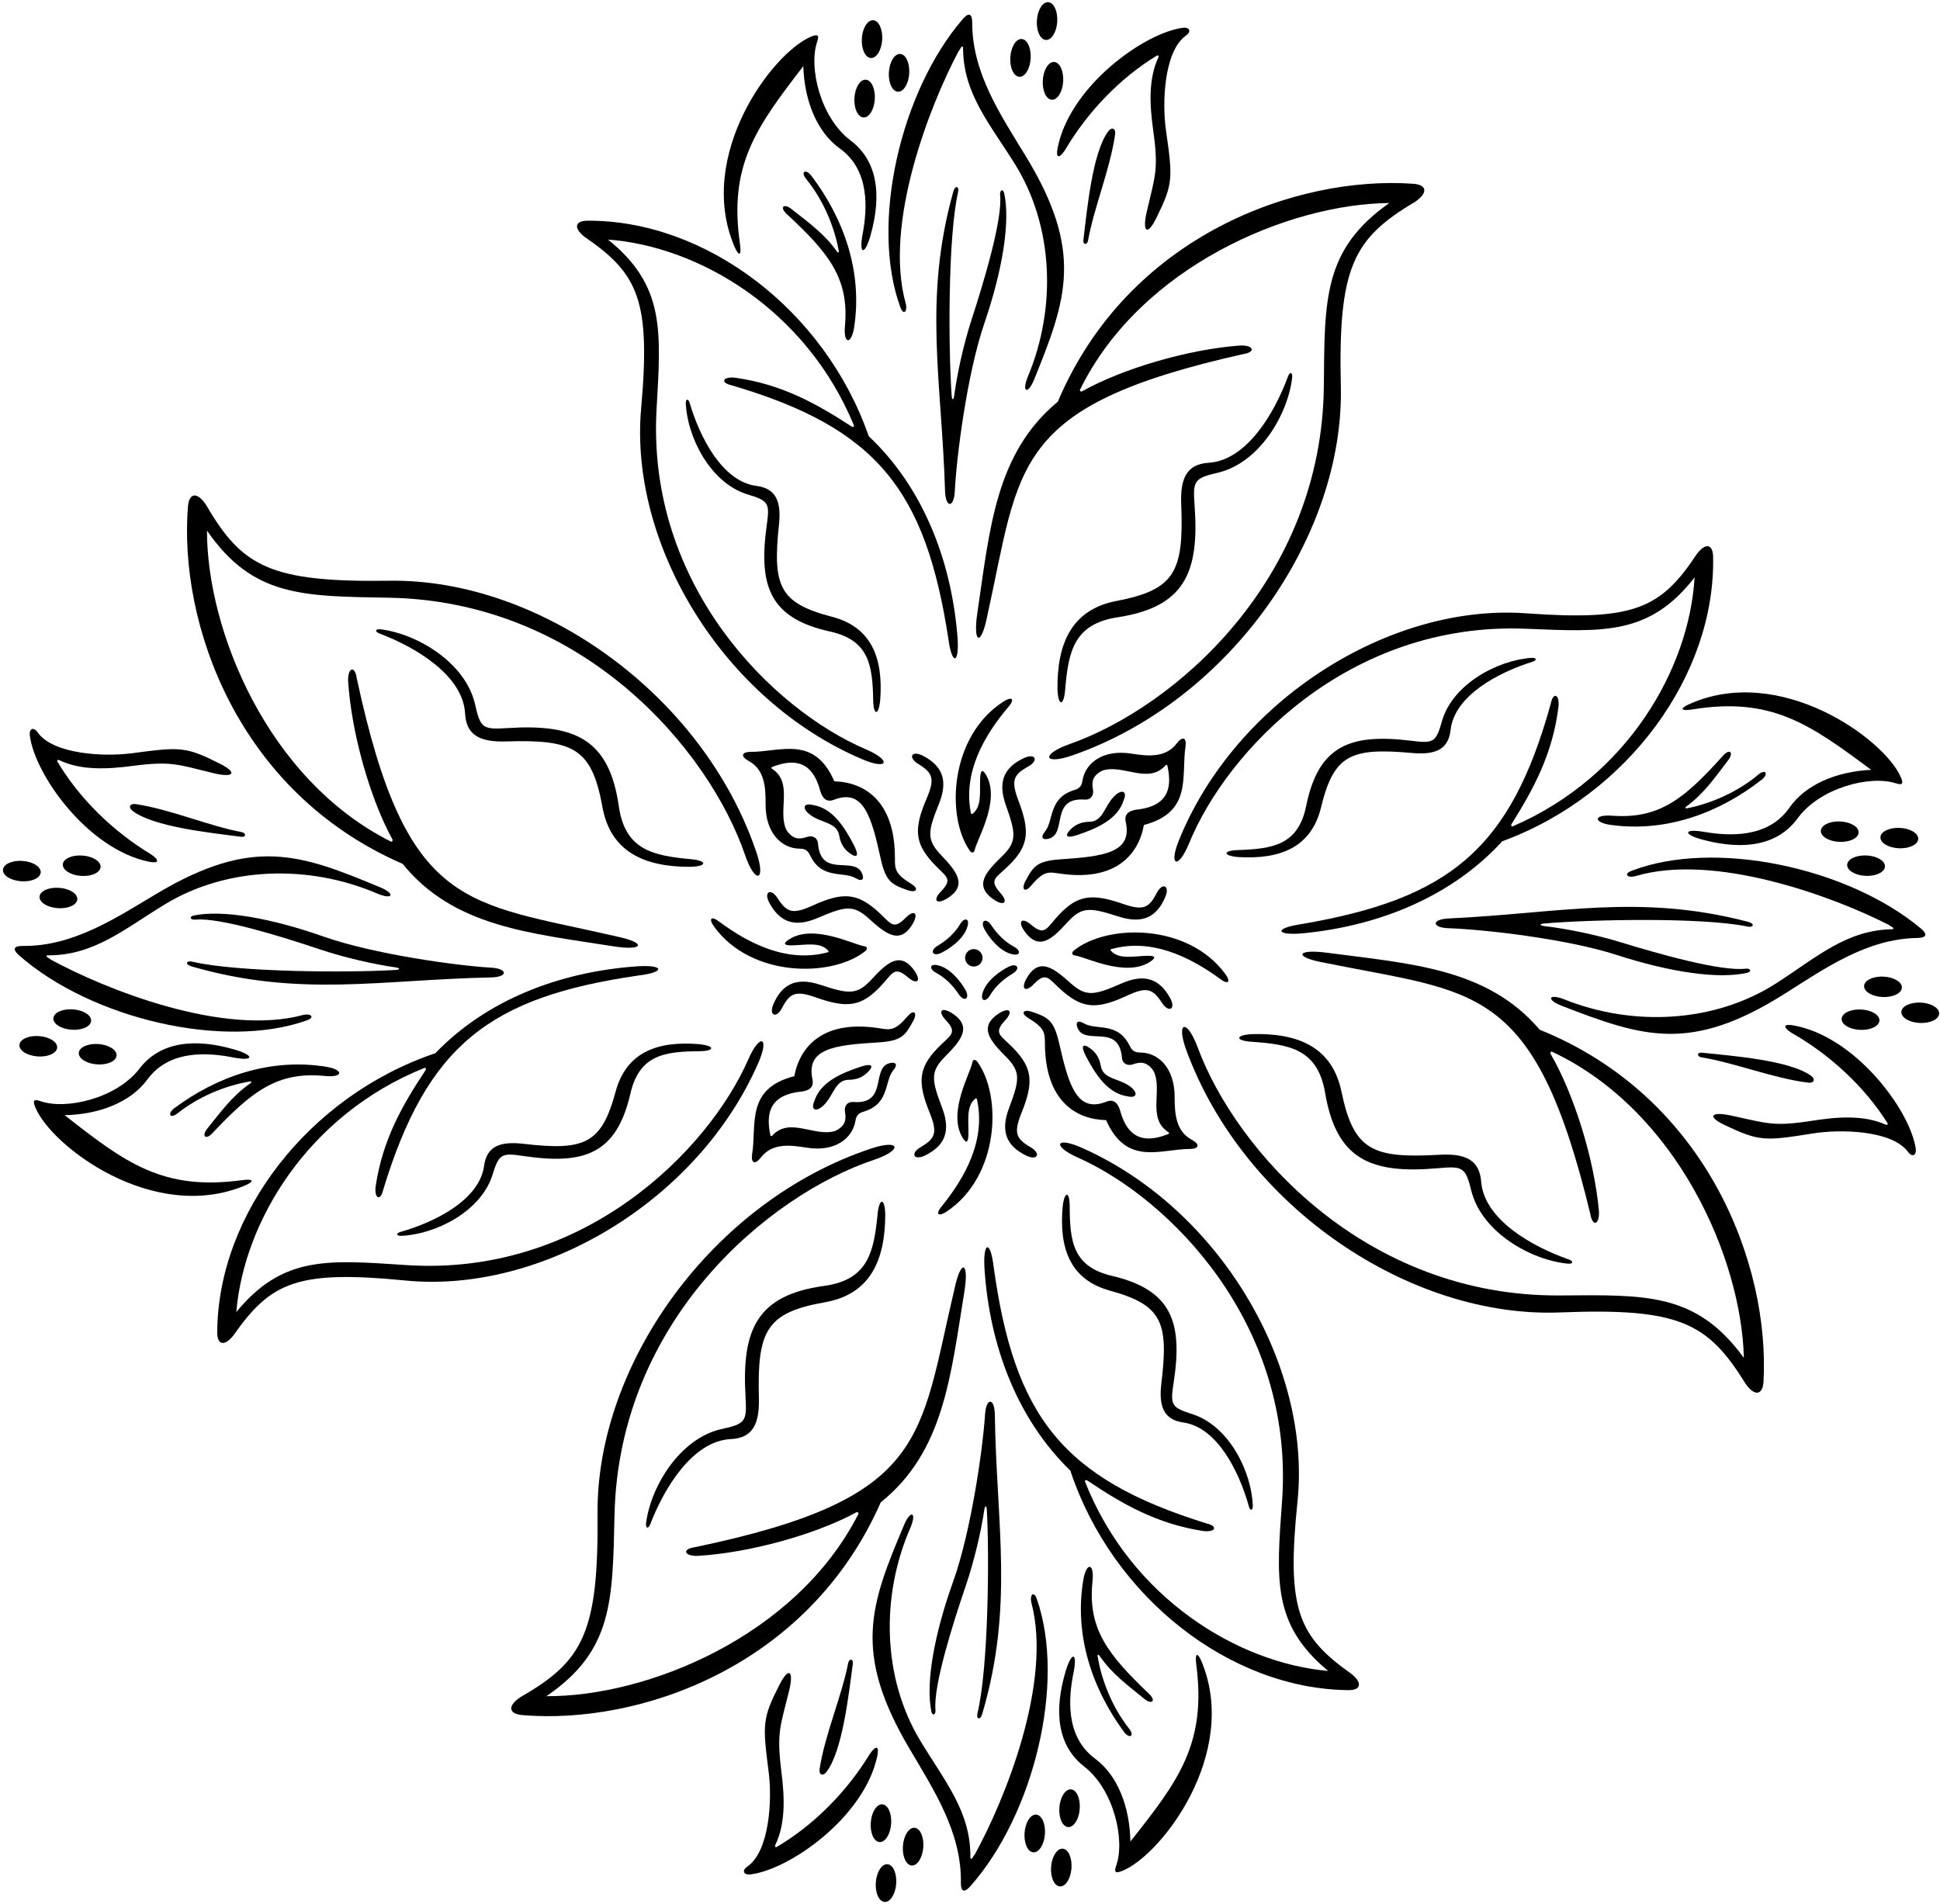 <?xml version="1.0" encoding="UTF-8"?>
<svg xmlns="http://www.w3.org/2000/svg" xmlns:xlink="http://www.w3.org/1999/xlink" width="492pt" height="483pt" viewBox="0 0 492 483" version="1.1">
<g id="surface1">
<path style=" stroke:none;fill-rule:nonzero;fill:rgb(0%,0%,0%);fill-opacity:1;" d="M 299.004 213.09 C 296.277 219.805 298.855 220.543 301.543 213.953 C 311.172 190.344 342.082 157.66 386.984 159.48 C 406.801 160.281 418.32 161.16 429.754 146.465 C 428.445 169.383 412.91 196.961 383.656 209.59 C 383.355 209.719 383.133 209.355 383.328 209.047 C 388.973 200.039 393.789 191.191 395.258 179.172 C 395.512 176.031 393.887 175.5 393.305 178.422 C 383.039 215.59 367.371 228.023 329.98 234.41 C 322.91 235.461 323.574 237.406 330.637 236.711 C 350.105 234.789 368.375 227.207 380.965 213.398 C 412.902 201.688 435.121 171.055 434.457 141.164 C 434.387 138.027 432.559 137.57 430.305 140.562 C 421.176 154.367 414.43 157.543 387.012 155.562 C 352.625 153.074 313.496 177.379 299.004 213.09 "/>
<path style=" stroke:none;fill-rule:nonzero;fill:rgb(0%,0%,0%);fill-opacity:1;" d="M 335.023 204.801 C 338.266 191.406 342.574 189.602 358.066 190.992 C 364.082 191.531 367.344 190.09 367.891 185.105 C 368.879 176.43 380.008 170.551 388.66 167.848 C 389.883 167.465 389.684 166.777 388.41 166.863 C 379.777 167.465 368.641 173.43 365.793 182.59 C 364.18 188.324 363.684 188.602 357.898 187.895 C 342.379 185.992 334.371 189.125 331.266 204.395 C 329.227 214.414 322.746 215.309 313.902 215.621 C 310.113 215.758 310.066 217.059 314.043 217.391 C 324.559 218.023 332.547 215.027 335.023 204.801 "/>
<path style=" stroke:none;fill-rule:nonzero;fill:rgb(0%,0%,0%);fill-opacity:1;" d="M 429.254 179.938 C 449.164 176.715 458.883 183.598 474.547 195.27 C 465.672 195.688 457.84 199.055 453.809 204.871 C 448.371 212.707 438.367 212.059 432.129 210.996 C 426.992 210.121 426.672 211.613 431.855 213.004 C 442.418 215.801 450.938 214.371 455.906 207.547 C 461.461 199.91 474.125 196.551 480.766 198.672 C 482.43 199.203 482.836 198.867 482.031 197.051 C 477.719 187.293 451.461 168.406 428.586 178.523 C 425.816 179.746 426.223 180.43 429.254 179.938 "/>
<path style=" stroke:none;fill-rule:nonzero;fill:rgb(0%,0%,0%);fill-opacity:1;" d="M 438.262 192.852 C 439.766 190.922 438.691 189.75 436.973 191.672 C 427.281 202.488 420.918 207.785 408.863 206.902 C 404.047 206.551 404.047 208.641 408.594 209.254 C 422.723 211.156 436.062 206.164 446.816 197.738 C 448.562 196.355 447.84 194.871 445.906 196.496 C 440.848 200.75 434.188 203.777 427.797 205.035 C 427.441 205.105 427.328 204.816 427.617 204.605 C 432.277 201.203 435.059 197.004 438.262 192.852 "/>
<path style=" stroke:none;fill-rule:nonzero;fill:rgb(0%,0%,0%);fill-opacity:1;" d="M 259.863 223.859 C 259.043 225.773 260.059 226.355 261.43 224.727 C 264.598 220.953 265.801 221.133 268.512 221.547 C 282.941 223.758 288.758 216.742 290.105 209.254 C 302.492 205.988 299.512 196.871 300.656 189.355 C 300.969 187.309 300.035 186.469 298.426 188.578 C 295.629 192.23 291.227 191.836 286.996 191.164 C 279.594 189.992 275.184 193.637 274.516 198.07 C 274.242 199.887 273.203 200.145 272.125 200.504 C 265.832 202.609 267.285 208.27 264.938 211.035 C 263.828 212.387 264.391 213.176 266.016 212.715 C 270.688 211.445 266.242 202.199 275.094 202.812 C 276.66 202.922 277.434 201.695 277.191 200.344 C 276.867 198.523 276.891 196.766 279.625 195.441 C 284.797 193.754 291.285 199.07 295.645 194.07 C 295.746 193.953 296.016 194.004 296.047 194.156 C 297.012 198.578 297.262 204.328 288.426 205.344 C 285.711 205.656 285.148 206.961 285.492 208.484 C 287.262 216.312 279.871 217.234 268.98 217.965 C 262.836 218.379 261.996 219.793 259.863 223.859 "/>
<path style=" stroke:none;fill-rule:nonzero;fill:rgb(0%,0%,0%);fill-opacity:1;" d="M 273.41 211.734 C 278.129 210.113 283.52 207.859 285.012 202.867 C 285.938 200.664 284.461 199.988 282.438 202.109 C 280 204.672 279.695 208.496 276.133 208.445 C 273.992 208.5 272.59 209.301 271.531 210.363 C 269.828 212.066 270.426 212.762 273.41 211.734 "/>
<path style=" stroke:none;fill-rule:nonzero;fill:rgb(0%,0%,0%);fill-opacity:1;" d="M 413.789 220.879 C 411.781 221.605 412.543 222.758 414.703 222.246 C 434.883 216.199 465.145 227.496 479.078 234.629 C 479.484 235.074 480.504 235.207 480.055 235.699 C 468.262 235.836 460.691 242.84 450.492 249.395 C 434.914 259.41 414.301 260.477 396.867 253.551 C 392.691 251.875 392.039 253.555 396.031 255.102 C 416.609 263.07 428.691 267.133 452.504 252.133 C 462.82 245.633 473.43 238.086 486.344 237.91 C 488.527 237.883 488.945 237.004 487.172 235.523 C 468.535 219.949 434.699 212.816 413.789 220.879 "/>
<path style=" stroke:none;fill-rule:nonzero;fill:rgb(0%,0%,0%);fill-opacity:1;" d="M 283.746 232.5 C 289.734 234.41 293.41 232.676 295.605 227.328 C 296.68 224.547 294.762 223.789 293.344 226.531 C 291.367 230.359 289.922 231.047 284.738 229.254 C 276.926 226.547 273.32 227.035 268.641 231.953 C 265.352 235.414 265.105 237.59 261.492 234.551 C 259.094 232.531 257.988 233.672 259.883 236.281 C 263.613 241.426 267.07 237.914 270.781 233.852 C 274.434 229.855 276.555 230.203 283.746 232.5 "/>
<path style=" stroke:none;fill-rule:nonzero;fill:rgb(0%,0%,0%);fill-opacity:1;" d="M 260.41 248.059 C 258.789 250.844 260.008 251.871 262.188 249.617 C 265.473 246.227 265.938 248.367 269.562 251.477 C 274.715 255.898 278.352 256.02 285.852 252.535 C 290.828 250.223 292.332 250.762 294.688 254.371 C 296.375 256.957 298.207 256.008 296.855 253.348 C 294.133 248.254 290.297 246.898 284.535 249.406 C 277.613 252.418 275.535 252.977 271.5 249.371 C 267.395 245.707 263.602 242.566 260.41 248.059 "/>
<path style=" stroke:none;fill-rule:nonzero;fill:rgb(0%,0%,0%);fill-opacity:1;" d="M 367.363 235.445 C 376.16 235.73 397.238 238.09 410.016 242.227 C 423.59 246.617 435.844 248.422 443.102 246.746 C 444.34 246.457 443.973 245.547 442.672 245.703 C 436.516 246.453 420.684 241.973 411.008 239 C 404.629 237.035 397.191 235.559 391.629 234.898 C 390.484 234.762 390.305 234.363 391.566 234.254 C 402.953 233.238 431.613 232.594 443.227 235.031 C 444.742 235.32 445.129 234.289 443.289 233.809 C 415.789 226.609 395.367 231.672 367.414 232.965 C 362.949 233.172 363.113 235.305 367.363 235.445 "/>
<path style=" stroke:none;fill-rule:nonzero;fill:rgb(0%,0%,0%);fill-opacity:1;" d="M 257.199 240.156 C 254.809 238.898 252.852 236.867 251.434 234.727 C 250.008 232.574 248.555 233.629 249.629 235.633 C 250.809 237.832 253.629 241.473 256.891 242.078 C 258.906 242.457 258.832 241.02 257.199 240.156 "/>
<path style=" stroke:none;fill-rule:nonzero;fill:rgb(0%,0%,0%);fill-opacity:1;" d="M 310.664 246.938 C 301.094 234.082 280.723 234.379 272.398 241.059 C 271.703 241.617 271.77 242.242 272.602 242.348 C 275.281 242.684 285.301 247.922 291.52 244.051 C 293.18 243.016 293.281 242.355 290.762 242.438 C 287.355 242.547 283.688 243.422 281.699 241.105 C 281.625 241.02 281.652 240.785 281.734 240.762 C 291.914 237.898 301.668 242.605 309.559 248.391 C 311.52 249.832 312.219 249.027 310.664 246.938 "/>
<path style=" stroke:none;fill-rule:nonzero;fill:rgb(0%,0%,0%);fill-opacity:1;" d="M 454.711 260.07 C 452.379 259.668 451.977 260.477 454.41 262.02 C 464.141 267.535 472.93 275.719 478.684 284.883 C 478.867 285.176 478.566 285.422 478.234 285.27 C 472.664 282.754 465.93 283.285 459.691 284.262 C 449.641 285.832 448.301 284.941 439.012 282.957 C 433.895 281.863 432.762 283.191 437.539 285.441 C 446.219 289.531 447.613 289.438 459.742 287.5 C 466.906 286.355 479.609 286.715 483.746 291.996 C 485.012 293.801 486.105 292.938 485.844 291.316 C 484.355 281.406 470.359 262.762 454.711 260.07 "/>
<path style=" stroke:none;fill-rule:nonzero;fill:rgb(0%,0%,0%);fill-opacity:1;" d="M 431.535 268.199 C 439.914 269.566 449.867 273.555 458.621 274.621 C 460.012 274.77 460.492 273.797 459.336 272.895 C 453.973 268.973 439.645 267.84 431.652 267.016 C 430.297 266.875 430.309 268.02 431.535 268.199 "/>
<path style=" stroke:none;fill-rule:nonzero;fill:rgb(0%,0%,0%);fill-opacity:1;" d="M 246.863 245.16 C 248.086 245.215 249.121 244.273 249.176 243.051 C 249.23 241.832 248.285 240.797 247.066 240.742 C 245.848 240.688 244.812 241.633 244.758 242.852 C 244.703 244.07 245.645 245.105 246.863 245.16 "/>
<path style=" stroke:none;fill-rule:nonzero;fill:rgb(0%,0%,0%);fill-opacity:1;" d="M 238.633 241.73 C 240.887 240.656 244.656 238.008 245.414 234.777 C 245.887 232.781 244.445 232.789 243.512 234.379 C 242.141 236.707 240.02 238.57 237.816 239.883 C 235.598 241.203 236.582 242.707 238.633 241.73 "/>
<path style=" stroke:none;fill-rule:nonzero;fill:rgb(0%,0%,0%);fill-opacity:1;" d="M 237.355 246.73 C 239.746 247.988 241.703 250.02 243.121 252.16 C 244.547 254.312 246 253.262 244.926 251.254 C 243.746 249.055 240.93 245.414 237.664 244.805 C 235.648 244.43 235.723 245.867 237.355 246.73 "/>
<path style=" stroke:none;fill-rule:nonzero;fill:rgb(0%,0%,0%);fill-opacity:1;" d="M 251.043 252.508 C 252.414 250.18 254.535 248.316 256.738 247.004 C 258.957 245.684 257.973 244.18 255.922 245.156 C 253.668 246.23 249.898 248.879 249.137 252.105 C 248.668 254.105 250.109 254.098 251.043 252.508 "/>
<path style=" stroke:none;fill-rule:nonzero;fill:rgb(0%,0%,0%);fill-opacity:1;" d="M 265 264.711 C 265.074 279.305 272.91 283.957 280.52 284.117 C 285.68 295.84 294.219 291.469 301.82 291.426 C 303.895 291.414 304.574 290.363 302.238 289.102 C 298.195 286.91 297.898 282.5 297.898 278.219 C 297.898 270.723 293.609 266.938 289.125 266.973 C 287.293 266.984 286.875 265.996 286.352 264.988 C 283.285 259.105 277.922 261.426 274.82 259.535 C 273.316 258.652 272.625 259.332 273.332 260.863 C 275.316 265.277 283.758 259.445 284.531 268.281 C 284.672 269.848 286.004 270.422 287.301 269.969 C 289.047 269.363 290.785 269.113 292.523 271.605 C 294.996 276.449 290.762 283.688 296.379 287.215 C 296.512 287.297 296.504 287.57 296.355 287.625 C 292.141 289.266 286.504 290.414 284.117 281.844 C 283.383 279.215 282.008 278.863 280.559 279.441 C 273.105 282.41 271.035 275.258 268.609 264.613 C 267.242 258.609 265.715 258.004 261.363 256.527 C 259.344 256.02 258.93 257.113 260.754 258.211 C 264.977 260.754 264.984 261.969 265 264.711 "/>
<path style=" stroke:none;fill-rule:nonzero;fill:rgb(0%,0%,0%);fill-opacity:1;" d="M 286.031 278.09 C 288.348 278.656 288.789 277.09 286.375 275.426 C 283.465 273.418 279.641 273.719 279.133 270.191 C 278.742 268.086 277.734 266.824 276.52 265.941 C 274.57 264.527 273.977 265.227 275.457 268.016 C 277.797 272.422 280.863 277.395 286.031 278.09 "/>
<path style=" stroke:none;fill-rule:nonzero;fill:rgb(0%,0%,0%);fill-opacity:1;" d="M 466.691 208.363 C 464.047 208.242 461.848 209.301 461.781 210.73 C 461.719 212.156 463.809 213.414 466.457 213.535 C 469.105 213.656 471.305 212.594 471.367 211.168 C 471.434 209.738 469.34 208.484 466.691 208.363 "/>
<path style=" stroke:none;fill-rule:nonzero;fill:rgb(0%,0%,0%);fill-opacity:1;" d="M 482.336 250.523 C 482.398 249.098 480.305 247.84 477.656 247.719 C 475.012 247.598 472.812 248.66 472.746 250.086 C 472.684 251.516 474.773 252.77 477.422 252.891 C 480.07 253.012 482.27 251.953 482.336 250.523 "/>
<path style=" stroke:none;fill-rule:nonzero;fill:rgb(0%,0%,0%);fill-opacity:1;" d="M 468.453 219.355 C 468.391 220.781 470.48 222.039 473.129 222.16 C 475.777 222.277 477.977 221.219 478.039 219.793 C 478.105 218.363 476.012 217.109 473.367 216.988 C 470.719 216.867 468.52 217.926 468.453 219.355 "/>
<path style=" stroke:none;fill-rule:nonzero;fill:rgb(0%,0%,0%);fill-opacity:1;" d="M 476.891 212.359 C 476.824 213.789 478.918 215.043 481.566 215.164 C 484.215 215.285 486.41 214.227 486.477 212.797 C 486.543 211.371 484.449 210.113 481.801 209.992 C 479.152 209.871 476.953 210.934 476.891 212.359 "/>
<path style=" stroke:none;fill-rule:nonzero;fill:rgb(0%,0%,0%);fill-opacity:1;" d="M 467.055 258.422 C 466.988 259.852 469.082 261.105 471.73 261.227 C 474.379 261.348 476.574 260.285 476.641 258.859 C 476.707 257.434 474.613 256.176 471.965 256.055 C 469.316 255.934 467.117 256.996 467.055 258.422 "/>
<path style=" stroke:none;fill-rule:nonzero;fill:rgb(0%,0%,0%);fill-opacity:1;" d="M 487.109 254.305 C 484.461 254.184 482.262 255.242 482.195 256.672 C 482.133 258.098 484.227 259.355 486.871 259.473 C 489.52 259.594 491.719 258.535 491.785 257.105 C 491.848 255.68 489.754 254.426 487.109 254.305 "/>
<path style=" stroke:none;fill-rule:nonzero;fill:rgb(0%,0%,0%);fill-opacity:1;" d="M 390.496 261.195 C 377.152 245.562 357.863 244.469 336.531 241.66 C 328.789 240.641 327.992 242.754 335.73 244.164 C 374.18 252.031 389.109 249.039 403.336 307.992 C 403.871 311.227 405.676 310.699 405.508 307.238 C 404.324 293.973 399.145 277.465 393.262 267.359 C 393.059 267.012 393.312 266.621 393.641 266.777 C 425.348 281.711 441.645 319.191 442.262 344.434 C 430.219 327.867 417.52 328.422 395.707 328.59 C 346.277 328.977 313.469 291.938 303.727 265.633 C 301.012 258.293 298.148 259.016 300.902 266.492 C 315.555 306.273 357.703 334.398 395.598 332.898 C 425.812 331.703 433.113 335.438 442.652 350.941 C 445.027 354.312 447.051 353.879 447.242 350.43 C 448.859 320.996 433.082 278.406 390.496 261.195 "/>
<path style=" stroke:none;fill-rule:nonzero;fill:rgb(0%,0%,0%);fill-opacity:1;" d="M 317.375 264.242 C 327.09 264.902 334.18 266.121 336.062 277.211 C 338.926 294.105 347.617 297.84 364.75 296.309 C 371.137 295.734 371.668 296.059 373.238 302.422 C 376.039 312.594 388.07 319.551 397.539 320.52 C 398.938 320.664 399.18 319.914 397.848 319.453 C 388.434 316.168 376.406 309.305 375.637 299.73 C 375.215 294.234 371.68 292.527 365.047 292.906 C 347.961 293.879 343.293 291.742 340.207 276.898 C 337.852 265.566 329.176 261.984 317.594 262.305 C 313.211 262.523 313.215 263.957 317.375 264.242 "/>
<path style=" stroke:none;fill-rule:nonzero;fill:rgb(0%,0%,0%);fill-opacity:1;" d="M 231.797 258.586 C 232.629 256.68 231.617 256.09 230.234 257.711 C 227.035 261.461 225.836 261.27 223.129 260.836 C 208.719 258.52 202.848 265.492 201.441 272.969 C 189.035 276.145 191.949 285.281 190.746 292.789 C 190.422 294.836 191.344 295.68 192.973 293.586 C 195.797 289.953 200.195 290.383 204.422 291.082 C 211.812 292.309 216.25 288.695 216.949 284.27 C 217.238 282.457 218.281 282.207 219.359 281.855 C 225.668 279.793 224.254 274.121 226.625 271.371 C 227.746 270.035 227.188 269.238 225.559 269.688 C 220.879 270.922 225.254 280.203 216.406 279.523 C 214.844 279.402 214.059 280.621 214.289 281.977 C 214.602 283.797 214.566 285.555 211.824 286.859 C 206.637 288.508 200.191 283.148 195.793 288.113 C 195.691 288.227 195.422 288.176 195.391 288.023 C 194.461 283.594 194.254 277.844 203.098 276.891 C 205.812 276.602 206.383 275.301 206.051 273.773 C 204.34 265.934 211.734 265.062 222.633 264.414 C 228.781 264.047 229.629 262.641 231.797 258.586 "/>
<path style=" stroke:none;fill-rule:nonzero;fill:rgb(0%,0%,0%);fill-opacity:1;" d="M 218.156 270.613 C 213.43 272.199 208.02 274.41 206.488 279.395 C 205.547 281.59 207.023 282.277 209.059 280.172 C 211.516 277.629 211.848 273.805 215.41 273.883 C 217.551 273.844 218.961 273.051 220.027 272 C 221.742 270.309 221.152 269.609 218.156 270.613 "/>
<path style=" stroke:none;fill-rule:nonzero;fill:rgb(0%,0%,0%);fill-opacity:1;" d="M 207.977 249.773 C 202.004 247.816 198.312 249.527 196.078 254.855 C 194.984 257.629 196.895 258.402 198.332 255.668 C 200.34 251.855 201.789 251.18 206.961 253.012 C 214.754 255.777 218.359 255.316 223.078 250.43 C 226.391 246.992 226.652 244.82 230.242 247.887 C 232.625 249.922 233.742 248.789 231.867 246.164 C 228.172 240.996 224.691 244.48 220.949 248.516 C 217.27 252.484 215.148 252.121 207.977 249.773 "/>
<path style=" stroke:none;fill-rule:nonzero;fill:rgb(0%,0%,0%);fill-opacity:1;" d="M 231.426 234.387 C 233.066 231.613 231.855 230.578 229.66 232.812 C 226.348 236.18 225.898 234.035 222.301 230.902 C 217.18 226.441 213.543 226.293 206.02 229.723 C 201.027 231.996 199.523 231.449 197.195 227.82 C 195.527 225.223 193.688 226.16 195.02 228.828 C 197.707 233.941 201.531 235.328 207.312 232.863 C 214.258 229.902 216.336 229.355 220.348 232.992 C 224.422 236.688 228.191 239.855 231.426 234.387 "/>
<path style=" stroke:none;fill-rule:nonzero;fill:rgb(0%,0%,0%);fill-opacity:1;" d="M 219.387 241.297 C 220.086 240.742 220.023 240.117 219.191 240.008 C 216.516 239.652 206.535 234.34 200.289 238.164 C 198.621 239.188 198.512 239.848 201.031 239.785 C 204.441 239.699 208.113 238.852 210.086 241.184 C 210.16 241.27 210.133 241.504 210.047 241.523 C 199.848 244.312 190.129 239.535 182.281 233.691 C 180.332 232.234 179.629 233.035 181.164 235.133 C 190.641 248.062 211.012 247.918 219.387 241.297 "/>
<path style=" stroke:none;fill-rule:nonzero;fill:rgb(0%,0%,0%);fill-opacity:1;" d="M 202.852 215.262 C 204.684 215.262 205.094 216.254 205.609 217.266 C 208.633 223.172 214.012 220.891 217.098 222.805 C 218.598 223.699 219.297 223.023 218.598 221.484 C 216.645 217.055 208.164 222.828 207.453 213.984 C 207.328 212.422 205.996 211.836 204.699 212.277 C 202.945 212.871 201.207 213.109 199.488 210.605 C 197.051 205.738 201.34 198.535 195.746 194.965 C 195.617 194.883 195.625 194.609 195.77 194.555 C 200 192.945 205.648 191.84 207.969 200.426 C 208.684 203.062 210.059 203.422 211.512 202.855 C 218.984 199.941 221.004 207.109 223.348 217.77 C 224.672 223.785 226.195 224.402 230.535 225.91 C 232.551 226.434 232.973 225.344 231.156 224.23 C 226.953 221.66 226.953 220.441 226.961 217.703 C 226.992 203.105 219.191 198.395 211.586 198.18 C 206.512 186.418 197.941 190.727 190.34 190.715 C 188.266 190.711 187.574 191.754 189.902 193.035 C 193.93 195.254 194.191 199.668 194.16 203.949 C 194.105 211.445 198.367 215.262 202.852 215.262 "/>
<path style=" stroke:none;fill-rule:nonzero;fill:rgb(0%,0%,0%);fill-opacity:1;" d="M 206.027 204.168 C 203.715 203.582 203.262 205.145 205.664 206.828 C 208.559 208.855 212.387 208.586 212.867 212.117 C 213.242 214.227 214.242 215.492 215.449 216.383 C 217.387 217.812 217.984 217.121 216.527 214.32 C 214.223 209.898 211.188 204.902 206.027 204.168 "/>
<path style=" stroke:none;fill-rule:nonzero;fill:rgb(0%,0%,0%);fill-opacity:1;" d="M 260.457 293.211 C 263.184 294.422 264.035 292.547 261.363 290.992 C 257.641 288.828 257.023 287.352 259.074 282.262 C 262.164 274.594 261.855 270.969 257.172 266.051 C 253.879 262.594 251.719 262.238 254.934 258.785 C 257.066 256.488 255.98 255.328 253.281 257.09 C 247.961 260.562 251.297 264.188 255.172 268.094 C 258.98 271.938 258.527 274.039 255.879 281.109 C 253.676 286.996 255.227 290.754 260.457 293.211 "/>
<path style=" stroke:none;fill-rule:nonzero;fill:rgb(0%,0%,0%);fill-opacity:1;" d="M 234.41 293.172 C 239.633 290.703 241.176 286.941 238.957 281.062 C 236.289 274 235.832 271.898 239.633 268.047 C 243.496 264.129 246.824 260.496 241.492 257.035 C 238.789 255.277 237.707 256.445 239.848 258.734 C 243.07 262.184 240.91 262.543 237.629 266.008 C 232.957 270.938 232.656 274.559 235.766 282.223 C 237.828 287.309 237.215 288.785 233.496 290.961 C 230.828 292.516 231.688 294.391 234.41 293.172 "/>
<path style=" stroke:none;fill-rule:nonzero;fill:rgb(0%,0%,0%);fill-opacity:1;" d="M 240.129 307.281 C 253.441 298.359 254.152 278 247.891 269.355 C 247.367 268.629 246.742 268.668 246.594 269.492 C 246.129 272.152 240.402 281.898 243.961 288.305 C 244.91 290.016 245.562 290.148 245.605 287.629 C 245.668 284.219 244.973 280.516 247.387 278.641 C 247.477 278.57 247.707 278.609 247.727 278.691 C 250.086 289.004 244.898 298.512 238.73 306.105 C 237.195 307.992 237.965 308.73 240.129 307.281 "/>
<path style=" stroke:none;fill-rule:nonzero;fill:rgb(0%,0%,0%);fill-opacity:1;" d="M 233.848 191.594 C 231.148 190.32 230.254 192.18 232.891 193.789 C 236.57 196.035 237.152 197.523 234.992 202.566 C 231.738 210.172 231.973 213.801 236.547 218.816 C 239.766 222.344 241.918 222.742 238.629 226.129 C 236.445 228.379 237.508 229.562 240.242 227.859 C 245.637 224.504 242.379 220.809 238.594 216.816 C 234.863 212.891 235.363 210.801 238.164 203.785 C 240.492 197.949 239.023 194.16 233.848 191.594 "/>
<path style=" stroke:none;fill-rule:nonzero;fill:rgb(0%,0%,0%);fill-opacity:1;" d="M 259.887 192.191 C 254.613 194.547 252.988 198.273 255.082 204.199 C 257.594 211.32 258.008 213.43 254.125 217.199 C 250.176 221.035 246.773 224.594 252.027 228.168 C 254.691 229.98 255.801 228.84 253.711 226.504 C 250.559 222.988 252.727 222.676 256.086 219.281 C 260.859 214.453 261.238 210.84 258.297 203.109 C 256.344 197.98 256.988 196.52 260.754 194.426 C 263.453 192.926 262.637 191.031 259.887 192.191 "/>
<path style=" stroke:none;fill-rule:nonzero;fill:rgb(0%,0%,0%);fill-opacity:1;" d="M 254.477 177.961 C 240.973 186.598 239.82 206.938 245.895 215.715 C 246.406 216.449 247.031 216.426 247.195 215.602 C 247.723 212.953 253.656 203.332 250.234 196.855 C 249.32 195.125 248.672 194.977 248.574 197.496 C 248.438 200.902 249.055 204.621 246.602 206.441 C 246.508 206.508 246.281 206.465 246.262 206.383 C 244.129 196.023 249.516 186.629 255.848 179.172 C 257.422 177.312 256.668 176.562 254.477 177.961 "/>
<path style=" stroke:none;fill-rule:nonzero;fill:rgb(0%,0%,0%);fill-opacity:1;" d="M 342.719 424.57 C 329.199 415.02 326.234 408.18 329.059 380.836 C 332.605 346.543 309.52 306.684 274.273 291.098 C 267.648 288.168 266.828 290.723 273.328 293.609 C 296.633 303.961 328.344 335.863 325.145 380.688 C 323.734 400.469 322.5 411.957 336.836 423.836 C 313.969 421.824 286.883 405.445 275.164 375.816 C 275.043 375.512 275.41 375.301 275.715 375.504 C 284.543 381.426 293.238 386.512 305.207 388.348 C 308.34 388.699 308.922 387.094 306.016 386.422 C 269.184 375.016 257.234 358.969 252.008 321.402 C 251.176 314.305 249.211 314.906 249.688 321.988 C 251.008 341.504 258.023 360 271.438 373.008 C 282.156 405.293 312.09 428.445 341.988 428.699 C 345.125 428.727 345.637 426.914 342.719 424.57 "/>
<path style=" stroke:none;fill-rule:nonzero;fill:rgb(0%,0%,0%);fill-opacity:1;" d="M 281.969 323.609 C 272.016 321.266 271.32 314.762 271.281 305.91 C 271.266 302.117 269.965 302.031 269.512 305.996 C 268.551 316.488 271.301 324.562 281.445 327.355 C 294.734 331.008 296.406 335.367 294.539 350.812 C 293.812 356.809 295.156 360.113 300.121 360.816 C 308.758 362.066 314.297 373.371 316.73 382.105 C 317.074 383.34 317.77 383.16 317.719 381.887 C 317.387 373.238 311.766 361.922 302.699 358.797 C 297.02 357.004 296.754 356.5 297.641 350.738 C 300.02 335.285 297.133 327.184 281.969 323.609 "/>
<path style=" stroke:none;fill-rule:nonzero;fill:rgb(0%,0%,0%);fill-opacity:1;" d="M 303.395 422.305 C 306 442.305 298.82 451.809 286.672 467.102 C 286.527 458.219 283.406 450.289 277.715 446.078 C 270.051 440.406 271.008 430.422 272.262 424.223 C 273.297 419.117 271.812 418.746 270.262 423.887 C 267.141 434.359 268.309 442.918 274.977 448.094 C 282.434 453.883 285.406 466.645 283.078 473.215 C 282.496 474.863 282.82 475.277 284.66 474.531 C 294.547 470.52 314.234 444.855 304.828 421.684 C 303.688 418.875 302.996 419.258 303.395 422.305 "/>
<path style=" stroke:none;fill-rule:nonzero;fill:rgb(0%,0%,0%);fill-opacity:1;" d="M 274.73 400.754 C 272.395 414.816 276.969 428.305 285.062 439.312 C 286.387 441.098 287.895 440.422 286.328 438.441 C 282.234 433.254 279.41 426.5 278.355 420.074 C 278.297 419.719 278.586 419.617 278.789 419.91 C 282.047 424.672 286.156 427.582 290.207 430.91 C 292.094 432.473 293.293 431.438 291.426 429.66 C 280.914 419.641 275.812 413.117 277.066 401.094 C 277.57 396.289 275.484 396.227 274.73 400.754 "/>
<path style=" stroke:none;fill-rule:nonzero;fill:rgb(0%,0%,0%);fill-opacity:1;" d="M 261.555 406.457 C 266.977 426.816 254.75 456.715 247.191 470.418 C 246.734 470.812 246.57 471.828 246.094 471.359 C 246.32 459.57 239.551 451.785 233.312 441.391 C 223.785 425.512 223.355 404.875 230.816 387.668 C 232.617 383.543 230.961 382.84 229.289 386.781 C 220.691 407.105 216.258 419.059 230.516 443.32 C 236.691 453.832 243.914 464.668 243.688 477.578 C 243.648 479.762 244.516 480.207 246.051 478.48 C 262.191 460.332 270.363 426.734 262.949 405.59 C 262.285 403.559 261.109 404.281 261.555 406.457 "/>
<path style=" stroke:none;fill-rule:nonzero;fill:rgb(0%,0%,0%);fill-opacity:1;" d="M 249.117 434.672 C 257.16 407.41 252.727 386.84 252.297 358.859 C 252.23 354.395 250.094 354.492 249.82 358.734 C 249.262 367.516 246.258 388.512 241.73 401.156 C 236.918 414.59 234.738 426.777 236.191 434.086 C 236.441 435.336 237.363 434.996 237.242 433.691 C 236.688 427.516 241.652 411.828 244.922 402.246 C 247.078 395.93 248.789 388.547 249.617 383.008 C 249.789 381.867 250.191 381.695 250.266 382.961 C 250.926 394.375 250.691 423.039 247.895 434.57 C 247.559 436.078 248.578 436.496 249.117 434.672 "/>
<path style=" stroke:none;fill-rule:nonzero;fill:rgb(0%,0%,0%);fill-opacity:1;" d="M 220.574 444.922 C 214.762 454.477 206.312 463.008 196.977 468.477 C 196.68 468.652 196.441 468.344 196.602 468.012 C 199.289 462.527 198.965 455.777 198.184 449.512 C 196.922 439.418 197.852 438.105 200.121 428.883 C 201.375 423.801 200.082 422.629 197.684 427.332 C 193.328 435.887 193.379 437.281 194.941 449.465 C 195.867 456.656 195.117 469.348 189.711 473.32 C 187.867 474.527 188.695 475.648 190.324 475.434 C 200.273 474.254 219.344 460.836 222.516 445.277 C 222.988 442.961 222.195 442.535 220.574 444.922 "/>
<path style=" stroke:none;fill-rule:nonzero;fill:rgb(0%,0%,0%);fill-opacity:1;" d="M 215.102 421.867 C 213.48 430.199 209.188 440.023 207.848 448.738 C 207.66 450.121 208.617 450.633 209.555 449.504 C 213.637 444.266 215.215 429.98 216.285 422.02 C 216.465 420.668 215.324 420.645 215.102 421.867 "/>
<path style=" stroke:none;fill-rule:nonzero;fill:rgb(0%,0%,0%);fill-opacity:1;" d="M 271.613 453.867 C 270.188 453.762 268.867 455.812 268.664 458.457 C 268.465 461.098 269.453 463.328 270.879 463.438 C 272.305 463.547 273.625 461.492 273.828 458.852 C 274.027 456.207 273.039 453.977 271.613 453.867 "/>
<path style=" stroke:none;fill-rule:nonzero;fill:rgb(0%,0%,0%);fill-opacity:1;" d="M 231.938 463.613 C 230.512 463.504 229.191 465.559 228.992 468.203 C 228.789 470.844 229.781 473.074 231.203 473.184 C 232.629 473.293 233.949 471.238 234.152 468.598 C 234.355 465.953 233.363 463.723 231.938 463.613 "/>
<path style=" stroke:none;fill-rule:nonzero;fill:rgb(0%,0%,0%);fill-opacity:1;" d="M 262.785 460.273 C 261.359 460.164 260.043 462.215 259.84 464.859 C 259.637 467.5 260.629 469.73 262.055 469.84 C 263.48 469.949 264.797 467.895 265 465.254 C 265.203 462.609 264.211 460.383 262.785 460.273 "/>
<path style=" stroke:none;fill-rule:nonzero;fill:rgb(0%,0%,0%);fill-opacity:1;" d="M 269.516 468.918 C 268.094 468.809 266.773 470.863 266.57 473.504 C 266.367 476.148 267.359 478.379 268.785 478.488 C 270.211 478.598 271.527 476.543 271.73 473.902 C 271.934 471.258 270.941 469.027 269.516 468.918 "/>
<path style=" stroke:none;fill-rule:nonzero;fill:rgb(0%,0%,0%);fill-opacity:1;" d="M 225.996 462.648 C 226.199 460.008 225.207 457.777 223.781 457.668 C 222.355 457.559 221.035 459.613 220.836 462.254 C 220.633 464.898 221.621 467.129 223.051 467.238 C 224.473 467.348 225.793 465.293 225.996 462.648 "/>
<path style=" stroke:none;fill-rule:nonzero;fill:rgb(0%,0%,0%);fill-opacity:1;" d="M 225.066 472.855 C 223.641 472.746 222.32 474.801 222.117 477.445 C 221.914 480.086 222.906 482.316 224.332 482.426 C 225.758 482.535 227.078 480.48 227.281 477.84 C 227.48 475.195 226.492 472.965 225.066 472.855 "/>
<path style=" stroke:none;fill-rule:nonzero;fill:rgb(0%,0%,0%);fill-opacity:1;" d="M 223.371 381.062 C 239.406 368.203 241.094 348.961 244.559 327.727 C 245.816 320.02 243.73 319.16 242.082 326.848 C 233.035 365.035 235.562 380.051 176.199 392.453 C 172.953 392.887 173.422 394.707 176.887 394.648 C 190.184 393.875 206.84 389.203 217.125 383.633 C 217.477 383.445 217.859 383.711 217.691 384.031 C 201.789 415.266 163.824 430.398 138.574 430.234 C 155.508 418.707 155.344 406 155.848 384.191 C 156.984 334.773 195.02 303.121 221.609 294.199 C 229.031 291.711 228.398 288.828 220.84 291.352 C 180.621 304.77 151.215 346.027 151.543 383.949 C 151.809 414.188 147.852 421.371 132.059 430.426 C 128.617 432.695 128.992 434.73 132.43 435.027 C 161.801 437.551 204.855 423.094 223.371 381.062 "/>
<path style=" stroke:none;fill-rule:nonzero;fill:rgb(0%,0%,0%);fill-opacity:1;" d="M 209.227 330.312 C 220.625 328.309 224.473 319.746 224.508 308.16 C 224.426 303.773 222.992 303.73 222.578 307.883 C 221.617 317.57 220.184 324.621 209.039 326.16 C 192.062 328.504 188.066 337.074 189.07 354.246 C 189.441 360.645 189.102 361.168 182.695 362.543 C 172.445 365.027 165.117 376.836 163.855 386.273 C 163.672 387.664 164.41 387.93 164.914 386.613 C 168.488 377.305 175.719 365.496 185.309 365.023 C 190.82 364.77 192.633 361.289 192.461 354.645 C 192.016 337.539 194.293 332.938 209.227 330.312 "/>
<path style=" stroke:none;fill-rule:nonzero;fill:rgb(0%,0%,0%);fill-opacity:1;" d="M 192.34 269.547 C 195.234 262.902 192.68 262.098 189.824 268.613 C 179.594 291.973 147.855 323.852 103.02 320.887 C 83.23 319.578 71.738 318.406 59.93 332.805 C 61.824 309.93 78.062 282.754 107.629 270.879 C 107.934 270.758 108.145 271.125 107.941 271.43 C 102.066 280.289 97.027 289.012 95.254 300.988 C 94.918 304.121 96.531 304.695 97.184 301.789 C 108.395 264.898 124.379 252.867 161.918 247.438 C 169.012 246.57 168.402 244.609 161.32 245.125 C 141.812 246.547 123.355 253.66 110.414 267.141 C 78.188 278.031 55.191 308.086 55.094 337.98 C 55.086 341.117 56.898 341.621 59.23 338.688 C 68.707 325.121 75.531 322.121 102.891 324.805 C 137.203 328.168 176.941 304.875 192.34 269.547 "/>
<path style=" stroke:none;fill-rule:nonzero;fill:rgb(0%,0%,0%);fill-opacity:1;" d="M 156.121 276.91 C 152.535 290.219 148.188 291.91 132.734 290.125 C 126.734 289.43 123.434 290.789 122.762 295.758 C 121.555 304.402 110.277 309.996 101.559 312.48 C 100.324 312.832 100.508 313.523 101.781 313.469 C 110.43 313.09 121.715 307.41 124.793 298.324 C 126.555 292.637 127.055 292.371 132.82 293.227 C 148.289 295.523 156.371 292.598 159.867 277.414 C 162.16 267.449 168.664 266.719 177.512 266.633 C 181.305 266.594 181.383 265.293 177.414 264.863 C 166.922 263.961 158.859 266.75 156.121 276.91 "/>
<path style=" stroke:none;fill-rule:nonzero;fill:rgb(0%,0%,0%);fill-opacity:1;" d="M 61.289 299.355 C 41.301 302.066 31.762 294.938 16.402 282.867 C 25.285 282.676 33.199 279.512 37.379 273.801 C 43.012 266.105 53 267.012 59.207 268.234 C 64.32 269.238 64.68 267.754 59.531 266.23 C 49.043 263.164 40.492 264.379 35.352 271.074 C 29.602 278.562 16.855 281.598 10.27 279.309 C 8.621 278.734 8.211 279.062 8.965 280.898 C 13.027 290.762 38.793 310.312 61.918 300.785 C 64.719 299.633 64.332 298.941 61.289 299.355 "/>
<path style=" stroke:none;fill-rule:nonzero;fill:rgb(0%,0%,0%);fill-opacity:1;" d="M 52.613 286.215 C 51.059 288.105 52.102 289.301 53.871 287.426 C 63.836 276.859 70.332 271.727 82.363 272.918 C 87.164 273.395 87.219 271.309 82.688 270.578 C 68.613 268.312 55.148 272.961 44.184 281.109 C 42.406 282.449 43.09 283.953 45.062 282.375 C 50.23 278.254 56.965 275.395 63.387 274.305 C 63.742 274.242 63.848 274.535 63.555 274.738 C 58.809 278.02 55.922 282.145 52.613 286.215 "/>
<path style=" stroke:none;fill-rule:nonzero;fill:rgb(0%,0%,0%);fill-opacity:1;" d="M 77.793 258.824 C 79.82 258.148 79.09 256.977 76.914 257.434 C 56.586 262.961 26.625 250.891 12.879 243.406 C 12.484 242.949 11.469 242.793 11.93 242.312 C 23.723 242.477 31.473 235.668 41.832 229.375 C 57.664 219.762 78.297 219.227 95.543 226.594 C 99.676 228.375 100.371 226.715 96.422 225.066 C 76.051 216.574 64.078 212.203 39.891 226.59 C 29.41 232.82 18.613 240.098 5.703 239.938 C 3.516 239.91 3.078 240.781 4.812 242.305 C 23.043 258.352 56.684 266.348 77.793 258.824 "/>
<path style=" stroke:none;fill-rule:nonzero;fill:rgb(0%,0%,0%);fill-opacity:1;" d="M 124.578 245.449 C 115.789 244.938 94.781 242.039 82.113 237.578 C 68.656 232.84 56.453 230.723 49.156 232.215 C 47.906 232.473 48.25 233.391 49.555 233.266 C 55.727 232.676 71.441 237.559 81.039 240.781 C 87.367 242.902 94.758 244.574 100.305 245.375 C 101.445 245.539 101.617 245.941 100.352 246.023 C 88.941 246.742 60.277 246.656 48.73 243.922 C 47.223 243.594 46.809 244.613 48.637 245.145 C 75.941 253.043 96.488 248.504 124.465 247.926 C 128.93 247.836 128.82 245.699 124.578 245.449 "/>
<path style=" stroke:none;fill-rule:nonzero;fill:rgb(0%,0%,0%);fill-opacity:1;" d="M 37.891 218.598 C 40.211 219.059 40.633 218.262 38.238 216.656 C 28.652 210.895 20.078 202.488 14.559 193.18 C 14.383 192.887 14.688 192.645 15.02 192.805 C 20.523 195.465 27.27 195.102 33.527 194.285 C 43.617 192.977 44.934 193.898 54.168 196.121 C 59.258 197.344 60.422 196.047 55.703 193.676 C 47.129 189.363 45.734 189.422 33.559 191.047 C 26.371 192.008 13.68 191.324 9.68 185.941 C 8.461 184.102 7.344 184.938 7.566 186.566 C 8.801 196.508 22.316 215.508 37.891 218.598 "/>
<path style=" stroke:none;fill-rule:nonzero;fill:rgb(0%,0%,0%);fill-opacity:1;" d="M 34.352 203.949 C 32.969 203.77 32.461 204.73 33.594 205.66 C 38.855 209.715 53.152 211.215 61.117 212.246 C 62.469 212.422 62.488 211.277 61.262 211.062 C 52.922 209.484 43.074 205.242 34.352 203.949 "/>
<path style=" stroke:none;fill-rule:nonzero;fill:rgb(0%,0%,0%);fill-opacity:1;" d="M 24.586 269.98 C 27.23 270.168 29.457 269.164 29.559 267.738 C 29.66 266.312 27.598 265.004 24.957 264.816 C 22.312 264.629 20.086 265.633 19.984 267.059 C 19.883 268.484 21.945 269.789 24.586 269.98 "/>
<path style=" stroke:none;fill-rule:nonzero;fill:rgb(0%,0%,0%);fill-opacity:1;" d="M 10.031 227.434 C 9.93 228.859 11.988 230.168 14.633 230.355 C 17.277 230.547 19.504 229.543 19.605 228.117 C 19.707 226.691 17.645 225.383 15 225.195 C 12.359 225.004 10.133 226.008 10.031 227.434 "/>
<path style=" stroke:none;fill-rule:nonzero;fill:rgb(0%,0%,0%);fill-opacity:1;" d="M 23.109 258.949 C 23.211 257.523 21.148 256.215 18.508 256.023 C 15.863 255.836 13.637 256.84 13.535 258.266 C 13.434 259.691 15.496 261 18.137 261.188 C 20.781 261.375 23.008 260.371 23.109 258.949 "/>
<path style=" stroke:none;fill-rule:nonzero;fill:rgb(0%,0%,0%);fill-opacity:1;" d="M 14.496 265.723 C 14.598 264.297 12.539 262.988 9.895 262.801 C 7.25 262.613 5.027 263.613 4.926 265.039 C 4.824 266.465 6.883 267.773 9.527 267.965 C 12.168 268.152 14.395 267.148 14.496 265.723 "/>
<path style=" stroke:none;fill-rule:nonzero;fill:rgb(0%,0%,0%);fill-opacity:1;" d="M 25.508 219.93 C 25.609 218.504 23.547 217.195 20.906 217.008 C 18.262 216.816 16.035 217.82 15.934 219.246 C 15.832 220.672 17.895 221.98 20.535 222.168 C 23.18 222.359 25.406 221.355 25.508 219.93 "/>
<path style=" stroke:none;fill-rule:nonzero;fill:rgb(0%,0%,0%);fill-opacity:1;" d="M 10.324 221.293 C 10.426 219.867 8.367 218.559 5.723 218.371 C 3.082 218.184 0.855 219.184 0.754 220.609 C 0.652 222.035 2.711 223.344 5.355 223.531 C 8 223.723 10.223 222.719 10.324 221.293 "/>
<path style=" stroke:none;fill-rule:nonzero;fill:rgb(0%,0%,0%);fill-opacity:1;" d="M 102.109 219.117 C 115.051 235.086 134.305 236.672 155.555 240.027 C 163.27 241.242 164.121 239.148 156.422 237.543 C 118.188 228.695 103.188 231.305 90.473 172.008 C 90.02 168.762 88.203 169.242 88.281 172.703 C 89.125 185.996 93.883 202.629 99.504 212.883 C 99.699 213.234 99.434 213.617 99.109 213.453 C 67.797 197.715 52.465 159.828 52.492 134.582 C 64.109 151.449 76.816 151.223 98.625 151.609 C 148.047 152.488 179.898 190.355 188.961 216.902 C 191.488 224.305 194.367 223.66 191.809 216.113 C 178.18 175.969 136.766 146.777 98.844 147.305 C 68.609 147.73 61.406 143.809 52.266 128.066 C 49.98 124.637 47.945 125.02 47.668 128.461 C 45.297 157.844 59.98 200.82 102.109 219.117 "/>
<path style=" stroke:none;fill-rule:nonzero;fill:rgb(0%,0%,0%);fill-opacity:1;" d="M 175.281 217.941 C 165.594 217.031 158.531 215.633 156.938 204.5 C 154.504 187.535 145.91 183.578 128.746 184.676 C 122.348 185.082 121.824 184.742 120.414 178.348 C 117.879 168.105 106.027 160.844 96.586 159.629 C 95.191 159.449 94.93 160.191 96.25 160.691 C 105.578 164.215 117.426 171.387 117.949 180.973 C 118.23 186.48 121.723 188.273 128.363 188.066 C 145.465 187.531 150.078 189.785 152.785 204.707 C 154.848 216.094 163.43 219.895 175.016 219.871 C 179.402 219.766 179.438 218.332 175.281 217.941 "/>
<path style=" stroke:none;fill-rule:nonzero;fill:rgb(0%,0%,0%);fill-opacity:1;" d="M 148.305 60.121 C 161.961 69.473 165.023 76.27 162.594 103.652 C 159.547 137.992 183.207 177.512 218.68 192.586 C 225.344 195.422 226.129 192.855 219.586 190.062 C 196.133 180.047 163.961 148.605 166.512 103.742 C 167.637 83.945 168.703 72.441 154.195 60.77 C 177.09 62.449 204.41 78.434 216.559 107.891 C 216.684 108.195 216.32 108.406 216.016 108.211 C 207.098 102.414 198.328 97.457 186.336 95.793 C 183.199 95.488 182.645 97.105 185.555 97.734 C 222.551 108.602 234.727 124.473 240.504 161.961 C 241.438 169.047 243.395 168.418 242.812 161.344 C 241.211 141.848 233.926 123.457 220.324 110.645 C 209.137 78.52 178.871 55.801 148.977 55.98 C 145.836 55.996 145.352 57.816 148.305 60.121 "/>
<path style=" stroke:none;fill-rule:nonzero;fill:rgb(0%,0%,0%);fill-opacity:1;" d="M 210.512 160.188 C 220.496 162.391 221.285 168.883 221.453 177.73 C 221.527 181.523 222.828 181.59 223.223 177.621 C 224.027 167.117 221.164 159.078 210.98 156.438 C 197.637 152.977 195.906 148.641 197.547 133.172 C 198.188 127.164 196.797 123.879 191.82 123.25 C 183.164 122.125 177.469 110.902 174.906 102.203 C 174.543 100.977 173.852 101.16 173.922 102.438 C 174.379 111.078 180.164 122.312 189.273 125.309 C 194.98 127.016 195.25 127.516 194.445 133.289 C 192.293 148.777 195.297 156.836 210.512 160.188 "/>
<path style=" stroke:none;fill-rule:nonzero;fill:rgb(0%,0%,0%);fill-opacity:1;" d="M 187.656 61.812 C 184.762 41.855 191.805 32.25 203.727 16.777 C 204 25.66 207.238 33.543 212.988 37.672 C 220.734 43.234 219.926 53.227 218.758 59.445 C 217.801 64.566 219.289 64.914 220.762 59.754 C 223.734 49.238 222.441 40.695 215.699 35.617 C 208.156 29.938 205.004 17.219 207.23 10.613 C 207.789 8.961 207.461 8.551 205.629 9.324 C 195.805 13.477 176.492 39.422 186.23 62.457 C 187.41 65.246 188.098 64.855 187.656 61.812 "/>
<path style=" stroke:none;fill-rule:nonzero;fill:rgb(0%,0%,0%);fill-opacity:1;" d="M 216.629 82.949 C 218.766 68.852 213.992 55.434 205.742 44.543 C 204.391 42.777 202.891 43.473 204.484 45.434 C 208.656 50.562 211.574 57.27 212.727 63.68 C 212.789 64.035 212.5 64.145 212.297 63.852 C 208.969 59.137 204.816 56.289 200.719 53.02 C 198.812 51.484 197.625 52.535 199.516 54.285 C 210.176 64.152 215.367 70.602 214.289 82.645 C 213.855 87.449 215.941 87.484 216.629 82.949 "/>
<path style=" stroke:none;fill-rule:nonzero;fill:rgb(0%,0%,0%);fill-opacity:1;" d="M 229.723 77.055 C 224.008 56.777 235.797 26.703 243.156 12.891 C 243.609 12.492 243.758 11.473 244.242 11.934 C 244.184 23.727 251.066 31.41 257.453 41.715 C 267.215 57.453 267.938 78.082 260.73 95.395 C 258.988 99.547 260.656 100.227 262.27 96.258 C 270.57 75.812 274.828 63.801 260.223 39.746 C 253.895 29.324 246.52 18.594 246.559 5.68 C 246.562 3.496 245.691 3.062 244.184 4.812 C 228.305 23.191 220.621 56.906 228.34 77.941 C 229.031 79.965 230.199 79.223 229.723 77.055 "/>
<path style=" stroke:none;fill-rule:nonzero;fill:rgb(0%,0%,0%);fill-opacity:1;" d="M 241.75 48.66 C 234.102 76.039 238.832 96.543 239.668 124.512 C 239.801 128.977 241.938 128.848 242.145 124.602 C 242.578 115.812 245.277 94.777 249.621 82.066 C 254.238 68.566 256.242 56.348 254.684 49.062 C 254.414 47.816 253.496 48.168 253.637 49.473 C 254.281 55.637 249.547 71.398 246.414 81.023 C 244.348 87.371 242.746 94.777 241.996 100.328 C 241.844 101.473 241.441 101.648 241.352 100.383 C 240.523 88.98 240.344 60.316 242.973 48.746 C 243.285 47.234 242.262 46.828 241.75 48.66 "/>
<path style=" stroke:none;fill-rule:nonzero;fill:rgb(0%,0%,0%);fill-opacity:1;" d="M 270.141 38 C 275.812 28.359 284.137 19.711 293.395 14.105 C 293.688 13.926 293.934 14.23 293.777 14.562 C 291.168 20.09 291.594 26.832 292.465 33.086 C 293.867 43.16 292.961 44.488 290.82 53.742 C 289.645 58.84 290.953 59.992 293.281 55.254 C 297.516 46.641 297.445 45.246 295.703 33.086 C 294.676 25.906 295.242 13.211 300.59 9.156 C 302.414 7.926 301.57 6.812 299.945 7.051 C 290.016 8.379 271.141 22.066 268.195 37.672 C 267.754 39.996 268.555 40.41 270.141 38 "/>
<path style=" stroke:none;fill-rule:nonzero;fill:rgb(0%,0%,0%);fill-opacity:1;" d="M 275.945 60.973 C 277.449 52.617 281.598 42.73 282.809 33.996 C 282.977 32.609 282.012 32.113 281.094 33.258 C 277.086 38.555 275.719 52.863 274.762 60.836 C 274.602 62.191 275.742 62.199 275.945 60.973 "/>
<path style=" stroke:none;fill-rule:nonzero;fill:rgb(0%,0%,0%);fill-opacity:1;" d="M 218.977 29.793 C 220.406 29.883 221.695 27.809 221.859 25.164 C 222.023 22.52 220.996 20.305 219.57 20.215 C 218.145 20.125 216.855 22.199 216.691 24.844 C 216.527 27.488 217.551 29.703 218.977 29.793 "/>
<path style=" stroke:none;fill-rule:nonzero;fill:rgb(0%,0%,0%);fill-opacity:1;" d="M 258.508 19.473 C 259.934 19.562 261.223 17.488 261.387 14.844 C 261.551 12.199 260.527 9.984 259.102 9.895 C 257.676 9.805 256.387 11.879 256.223 14.523 C 256.059 17.168 257.082 19.387 258.508 19.473 "/>
<path style=" stroke:none;fill-rule:nonzero;fill:rgb(0%,0%,0%);fill-opacity:1;" d="M 227.711 23.262 C 229.137 23.352 230.426 21.277 230.59 18.633 C 230.754 15.988 229.73 13.773 228.305 13.684 C 226.879 13.598 225.59 15.668 225.426 18.312 C 225.262 20.961 226.281 23.176 227.711 23.262 "/>
<path style=" stroke:none;fill-rule:nonzero;fill:rgb(0%,0%,0%);fill-opacity:1;" d="M 220.855 14.715 C 222.281 14.805 223.57 12.73 223.734 10.086 C 223.898 7.441 222.875 5.223 221.449 5.137 C 220.023 5.047 218.734 7.121 218.57 9.766 C 218.406 12.41 219.43 14.625 220.855 14.715 "/>
<path style=" stroke:none;fill-rule:nonzero;fill:rgb(0%,0%,0%);fill-opacity:1;" d="M 264.465 20.352 C 264.301 22.996 265.324 25.215 266.75 25.301 C 268.176 25.391 269.465 23.316 269.629 20.672 C 269.793 18.027 268.77 15.812 267.344 15.723 C 265.914 15.633 264.629 17.707 264.465 20.352 "/>
<path style=" stroke:none;fill-rule:nonzero;fill:rgb(0%,0%,0%);fill-opacity:1;" d="M 265.246 10.133 C 266.672 10.223 267.961 8.148 268.125 5.504 C 268.289 2.859 267.266 0.641 265.84 0.555 C 264.41 0.465 263.121 2.539 262.961 5.184 C 262.797 7.828 263.816 10.043 265.246 10.133 "/>
<path style=" stroke:none;fill-rule:nonzero;fill:rgb(0%,0%,0%);fill-opacity:1;" d="M 268.27 101.895 C 252.422 114.98 251.016 134.246 247.855 155.531 C 246.711 163.254 248.809 164.086 250.348 156.375 C 258.84 118.059 256.094 103.082 315.27 89.82 C 318.512 89.34 318.016 87.523 314.551 87.637 C 301.27 88.602 284.68 93.512 274.48 99.23 C 274.129 99.426 273.742 99.164 273.902 98.84 C 289.352 67.383 327.094 51.699 352.344 51.496 C 335.582 63.266 335.926 75.973 335.742 97.785 C 335.316 147.211 297.75 179.414 271.289 188.723 C 263.906 191.316 264.582 194.191 272.102 191.559 C 312.117 177.559 340.926 135.879 340.047 97.965 C 339.344 67.734 343.195 60.492 358.855 51.211 C 362.266 48.895 361.863 46.859 358.422 46.613 C 329.016 44.516 286.176 59.594 268.27 101.895 "/>
<path style=" stroke:none;fill-rule:nonzero;fill:rgb(0%,0%,0%);fill-opacity:1;" d="M 283.148 152.434 C 271.781 154.602 268.059 163.215 268.188 174.805 C 268.336 179.188 269.77 179.211 270.121 175.051 C 270.941 165.352 272.273 158.281 283.395 156.582 C 300.336 153.992 304.211 145.363 302.957 128.211 C 302.492 121.816 302.824 121.285 309.207 119.82 C 319.426 117.188 326.578 105.273 327.703 95.816 C 327.867 94.426 327.125 94.168 326.641 95.492 C 323.203 104.855 316.141 116.766 306.559 117.379 C 301.055 117.715 299.289 121.219 299.562 127.859 C 300.254 144.953 298.039 149.59 283.148 152.434 "/>
</g>
</svg>
